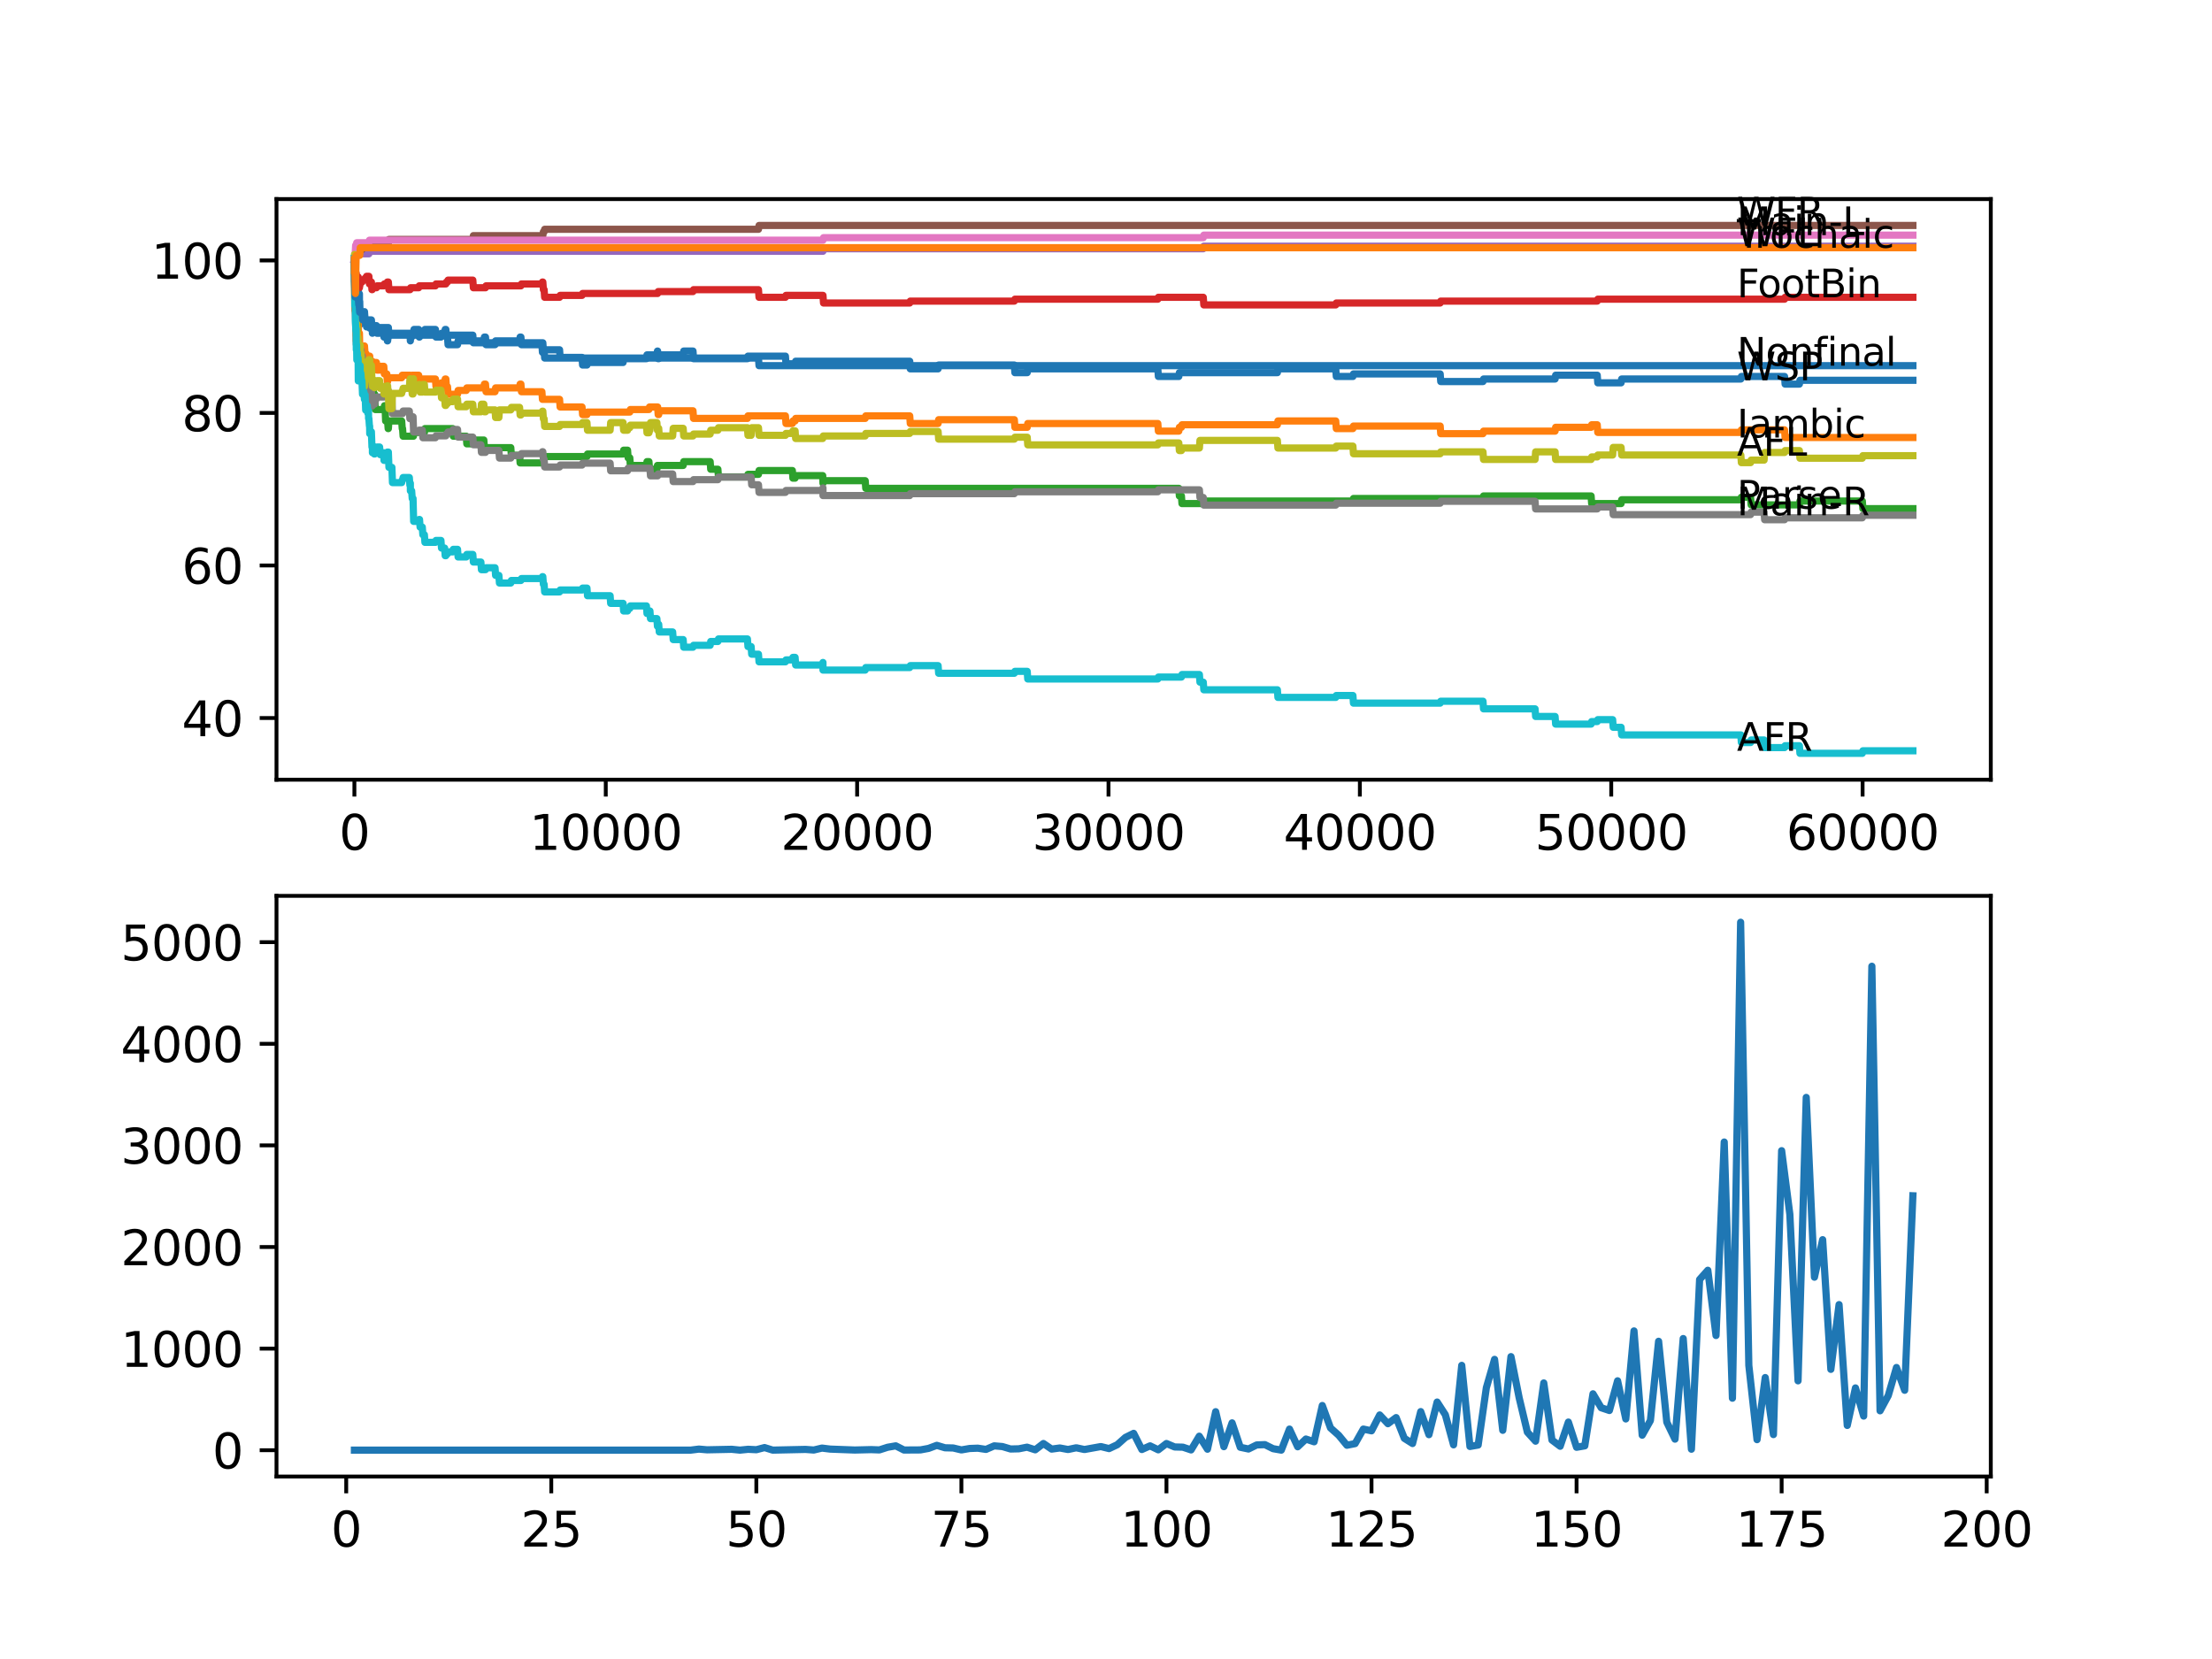<?xml version="1.0" encoding="utf-8" standalone="no"?>
<!DOCTYPE svg PUBLIC "-//W3C//DTD SVG 1.1//EN"
  "http://www.w3.org/Graphics/SVG/1.1/DTD/svg11.dtd">
<svg xmlns:xlink="http://www.w3.org/1999/xlink" width="460.8pt" height="345.6pt" viewBox="0 0 460.8 345.6" xmlns="http://www.w3.org/2000/svg" version="1.1">
 <defs>
  <style type="text/css">*{stroke-linejoin: round; stroke-linecap: butt}</style>
 </defs>
 <g id="figure_1">
  <g id="patch_1">
   <path d="M 0 345.6 
L 460.8 345.6 
L 460.8 0 
L 0 0 
z
" style="fill: #ffffff"/>
  </g>
  <g id="axes_1">
   <g id="patch_2">
    <path d="M 57.6 162.432 
L 414.72 162.432 
L 414.72 41.472 
L 57.6 41.472 
z
" style="fill: #ffffff"/>
   </g>
   <g id="matplotlib.axis_1">
    <g id="xtick_1">
     <g id="line2d_1">
      <defs>
       <path id="mdf500e9a89" d="M 0 0 
L 0 3.5 
" style="stroke: #000000; stroke-width: 0.8"/>
      </defs>
      <g>
       <use xlink:href="#mdf500e9a89" x="73.827" y="162.432" style="stroke: #000000; stroke-width: 0.8"/>
      </g>
     </g>
     <g id="text_1">
      <!-- 0 -->
      <g transform="translate(70.646 177.03)scale(0.1 -0.1)">
       <defs>
        <path id="DejaVuSans-30" d="M 2034 4250 
Q 1547 4250 1301 3770 
Q 1056 3291 1056 2328 
Q 1056 1369 1301 889 
Q 1547 409 2034 409 
Q 2525 409 2770 889 
Q 3016 1369 3016 2328 
Q 3016 3291 2770 3770 
Q 2525 4250 2034 4250 
z
M 2034 4750 
Q 2819 4750 3233 4129 
Q 3647 3509 3647 2328 
Q 3647 1150 3233 529 
Q 2819 -91 2034 -91 
Q 1250 -91 836 529 
Q 422 1150 422 2328 
Q 422 3509 836 4129 
Q 1250 4750 2034 4750 
z
" transform="scale(0.016)"/>
       </defs>
       <use xlink:href="#DejaVuSans-30"/>
      </g>
     </g>
    </g>
    <g id="xtick_2">
     <g id="line2d_2">
      <g>
       <use xlink:href="#mdf500e9a89" x="126.192" y="162.432" style="stroke: #000000; stroke-width: 0.8"/>
      </g>
     </g>
     <g id="text_2">
      <!-- 10000 -->
      <g transform="translate(110.286 177.03)scale(0.1 -0.1)">
       <defs>
        <path id="DejaVuSans-31" d="M 794 531 
L 1825 531 
L 1825 4091 
L 703 3866 
L 703 4441 
L 1819 4666 
L 2450 4666 
L 2450 531 
L 3481 531 
L 3481 0 
L 794 0 
L 794 531 
z
" transform="scale(0.016)"/>
       </defs>
       <use xlink:href="#DejaVuSans-31"/>
       <use xlink:href="#DejaVuSans-30" x="63.623"/>
       <use xlink:href="#DejaVuSans-30" x="127.246"/>
       <use xlink:href="#DejaVuSans-30" x="190.869"/>
       <use xlink:href="#DejaVuSans-30" x="254.492"/>
      </g>
     </g>
    </g>
    <g id="xtick_3">
     <g id="line2d_3">
      <g>
       <use xlink:href="#mdf500e9a89" x="178.556" y="162.432" style="stroke: #000000; stroke-width: 0.8"/>
      </g>
     </g>
     <g id="text_3">
      <!-- 20000 -->
      <g transform="translate(162.65 177.03)scale(0.1 -0.1)">
       <defs>
        <path id="DejaVuSans-32" d="M 1228 531 
L 3431 531 
L 3431 0 
L 469 0 
L 469 531 
Q 828 903 1448 1529 
Q 2069 2156 2228 2338 
Q 2531 2678 2651 2914 
Q 2772 3150 2772 3378 
Q 2772 3750 2511 3984 
Q 2250 4219 1831 4219 
Q 1534 4219 1204 4116 
Q 875 4013 500 3803 
L 500 4441 
Q 881 4594 1212 4672 
Q 1544 4750 1819 4750 
Q 2544 4750 2975 4387 
Q 3406 4025 3406 3419 
Q 3406 3131 3298 2873 
Q 3191 2616 2906 2266 
Q 2828 2175 2409 1742 
Q 1991 1309 1228 531 
z
" transform="scale(0.016)"/>
       </defs>
       <use xlink:href="#DejaVuSans-32"/>
       <use xlink:href="#DejaVuSans-30" x="63.623"/>
       <use xlink:href="#DejaVuSans-30" x="127.246"/>
       <use xlink:href="#DejaVuSans-30" x="190.869"/>
       <use xlink:href="#DejaVuSans-30" x="254.492"/>
      </g>
     </g>
    </g>
    <g id="xtick_4">
     <g id="line2d_4">
      <g>
       <use xlink:href="#mdf500e9a89" x="230.921" y="162.432" style="stroke: #000000; stroke-width: 0.8"/>
      </g>
     </g>
     <g id="text_4">
      <!-- 30000 -->
      <g transform="translate(215.015 177.03)scale(0.1 -0.1)">
       <defs>
        <path id="DejaVuSans-33" d="M 2597 2516 
Q 3050 2419 3304 2112 
Q 3559 1806 3559 1356 
Q 3559 666 3084 287 
Q 2609 -91 1734 -91 
Q 1441 -91 1130 -33 
Q 819 25 488 141 
L 488 750 
Q 750 597 1062 519 
Q 1375 441 1716 441 
Q 2309 441 2620 675 
Q 2931 909 2931 1356 
Q 2931 1769 2642 2001 
Q 2353 2234 1838 2234 
L 1294 2234 
L 1294 2753 
L 1863 2753 
Q 2328 2753 2575 2939 
Q 2822 3125 2822 3475 
Q 2822 3834 2567 4026 
Q 2313 4219 1838 4219 
Q 1578 4219 1281 4162 
Q 984 4106 628 3988 
L 628 4550 
Q 988 4650 1302 4700 
Q 1616 4750 1894 4750 
Q 2613 4750 3031 4423 
Q 3450 4097 3450 3541 
Q 3450 3153 3228 2886 
Q 3006 2619 2597 2516 
z
" transform="scale(0.016)"/>
       </defs>
       <use xlink:href="#DejaVuSans-33"/>
       <use xlink:href="#DejaVuSans-30" x="63.623"/>
       <use xlink:href="#DejaVuSans-30" x="127.246"/>
       <use xlink:href="#DejaVuSans-30" x="190.869"/>
       <use xlink:href="#DejaVuSans-30" x="254.492"/>
      </g>
     </g>
    </g>
    <g id="xtick_5">
     <g id="line2d_5">
      <g>
       <use xlink:href="#mdf500e9a89" x="283.285" y="162.432" style="stroke: #000000; stroke-width: 0.8"/>
      </g>
     </g>
     <g id="text_5">
      <!-- 40000 -->
      <g transform="translate(267.379 177.03)scale(0.1 -0.1)">
       <defs>
        <path id="DejaVuSans-34" d="M 2419 4116 
L 825 1625 
L 2419 1625 
L 2419 4116 
z
M 2253 4666 
L 3047 4666 
L 3047 1625 
L 3713 1625 
L 3713 1100 
L 3047 1100 
L 3047 0 
L 2419 0 
L 2419 1100 
L 313 1100 
L 313 1709 
L 2253 4666 
z
" transform="scale(0.016)"/>
       </defs>
       <use xlink:href="#DejaVuSans-34"/>
       <use xlink:href="#DejaVuSans-30" x="63.623"/>
       <use xlink:href="#DejaVuSans-30" x="127.246"/>
       <use xlink:href="#DejaVuSans-30" x="190.869"/>
       <use xlink:href="#DejaVuSans-30" x="254.492"/>
      </g>
     </g>
    </g>
    <g id="xtick_6">
     <g id="line2d_6">
      <g>
       <use xlink:href="#mdf500e9a89" x="335.65" y="162.432" style="stroke: #000000; stroke-width: 0.8"/>
      </g>
     </g>
     <g id="text_6">
      <!-- 50000 -->
      <g transform="translate(319.744 177.03)scale(0.1 -0.1)">
       <defs>
        <path id="DejaVuSans-35" d="M 691 4666 
L 3169 4666 
L 3169 4134 
L 1269 4134 
L 1269 2991 
Q 1406 3038 1543 3061 
Q 1681 3084 1819 3084 
Q 2600 3084 3056 2656 
Q 3513 2228 3513 1497 
Q 3513 744 3044 326 
Q 2575 -91 1722 -91 
Q 1428 -91 1123 -41 
Q 819 9 494 109 
L 494 744 
Q 775 591 1075 516 
Q 1375 441 1709 441 
Q 2250 441 2565 725 
Q 2881 1009 2881 1497 
Q 2881 1984 2565 2268 
Q 2250 2553 1709 2553 
Q 1456 2553 1204 2497 
Q 953 2441 691 2322 
L 691 4666 
z
" transform="scale(0.016)"/>
       </defs>
       <use xlink:href="#DejaVuSans-35"/>
       <use xlink:href="#DejaVuSans-30" x="63.623"/>
       <use xlink:href="#DejaVuSans-30" x="127.246"/>
       <use xlink:href="#DejaVuSans-30" x="190.869"/>
       <use xlink:href="#DejaVuSans-30" x="254.492"/>
      </g>
     </g>
    </g>
    <g id="xtick_7">
     <g id="line2d_7">
      <g>
       <use xlink:href="#mdf500e9a89" x="388.014" y="162.432" style="stroke: #000000; stroke-width: 0.8"/>
      </g>
     </g>
     <g id="text_7">
      <!-- 60000 -->
      <g transform="translate(372.108 177.03)scale(0.1 -0.1)">
       <defs>
        <path id="DejaVuSans-36" d="M 2113 2584 
Q 1688 2584 1439 2293 
Q 1191 2003 1191 1497 
Q 1191 994 1439 701 
Q 1688 409 2113 409 
Q 2538 409 2786 701 
Q 3034 994 3034 1497 
Q 3034 2003 2786 2293 
Q 2538 2584 2113 2584 
z
M 3366 4563 
L 3366 3988 
Q 3128 4100 2886 4159 
Q 2644 4219 2406 4219 
Q 1781 4219 1451 3797 
Q 1122 3375 1075 2522 
Q 1259 2794 1537 2939 
Q 1816 3084 2150 3084 
Q 2853 3084 3261 2657 
Q 3669 2231 3669 1497 
Q 3669 778 3244 343 
Q 2819 -91 2113 -91 
Q 1303 -91 875 529 
Q 447 1150 447 2328 
Q 447 3434 972 4092 
Q 1497 4750 2381 4750 
Q 2619 4750 2861 4703 
Q 3103 4656 3366 4563 
z
" transform="scale(0.016)"/>
       </defs>
       <use xlink:href="#DejaVuSans-36"/>
       <use xlink:href="#DejaVuSans-30" x="63.623"/>
       <use xlink:href="#DejaVuSans-30" x="127.246"/>
       <use xlink:href="#DejaVuSans-30" x="190.869"/>
       <use xlink:href="#DejaVuSans-30" x="254.492"/>
      </g>
     </g>
    </g>
   </g>
   <g id="matplotlib.axis_2">
    <g id="ytick_1">
     <g id="line2d_8">
      <defs>
       <path id="m34112a978d" d="M 0 0 
L -3.5 0 
" style="stroke: #000000; stroke-width: 0.8"/>
      </defs>
      <g>
       <use xlink:href="#m34112a978d" x="57.6" y="149.573" style="stroke: #000000; stroke-width: 0.8"/>
      </g>
     </g>
     <g id="text_8">
      <!-- 40 -->
      <g transform="translate(37.875 153.372)scale(0.1 -0.1)">
       <use xlink:href="#DejaVuSans-34"/>
       <use xlink:href="#DejaVuSans-30" x="63.623"/>
      </g>
     </g>
    </g>
    <g id="ytick_2">
     <g id="line2d_9">
      <g>
       <use xlink:href="#m34112a978d" x="57.6" y="117.799" style="stroke: #000000; stroke-width: 0.8"/>
      </g>
     </g>
     <g id="text_9">
      <!-- 60 -->
      <g transform="translate(37.875 121.598)scale(0.1 -0.1)">
       <use xlink:href="#DejaVuSans-36"/>
       <use xlink:href="#DejaVuSans-30" x="63.623"/>
      </g>
     </g>
    </g>
    <g id="ytick_3">
     <g id="line2d_10">
      <g>
       <use xlink:href="#m34112a978d" x="57.6" y="86.025" style="stroke: #000000; stroke-width: 0.8"/>
      </g>
     </g>
     <g id="text_10">
      <!-- 80 -->
      <g transform="translate(37.875 89.825)scale(0.1 -0.1)">
       <defs>
        <path id="DejaVuSans-38" d="M 2034 2216 
Q 1584 2216 1326 1975 
Q 1069 1734 1069 1313 
Q 1069 891 1326 650 
Q 1584 409 2034 409 
Q 2484 409 2743 651 
Q 3003 894 3003 1313 
Q 3003 1734 2745 1975 
Q 2488 2216 2034 2216 
z
M 1403 2484 
Q 997 2584 770 2862 
Q 544 3141 544 3541 
Q 544 4100 942 4425 
Q 1341 4750 2034 4750 
Q 2731 4750 3128 4425 
Q 3525 4100 3525 3541 
Q 3525 3141 3298 2862 
Q 3072 2584 2669 2484 
Q 3125 2378 3379 2068 
Q 3634 1759 3634 1313 
Q 3634 634 3220 271 
Q 2806 -91 2034 -91 
Q 1263 -91 848 271 
Q 434 634 434 1313 
Q 434 1759 690 2068 
Q 947 2378 1403 2484 
z
M 1172 3481 
Q 1172 3119 1398 2916 
Q 1625 2713 2034 2713 
Q 2441 2713 2670 2916 
Q 2900 3119 2900 3481 
Q 2900 3844 2670 4047 
Q 2441 4250 2034 4250 
Q 1625 4250 1398 4047 
Q 1172 3844 1172 3481 
z
" transform="scale(0.016)"/>
       </defs>
       <use xlink:href="#DejaVuSans-38"/>
       <use xlink:href="#DejaVuSans-30" x="63.623"/>
      </g>
     </g>
    </g>
    <g id="ytick_4">
     <g id="line2d_11">
      <g>
       <use xlink:href="#m34112a978d" x="57.6" y="54.252" style="stroke: #000000; stroke-width: 0.8"/>
      </g>
     </g>
     <g id="text_11">
      <!-- 100 -->
      <g transform="translate(31.512 58.051)scale(0.1 -0.1)">
       <use xlink:href="#DejaVuSans-31"/>
       <use xlink:href="#DejaVuSans-30" x="63.623"/>
       <use xlink:href="#DejaVuSans-30" x="127.246"/>
      </g>
     </g>
    </g>
   </g>
   <g id="line2d_12">
    <path d="M 73.833 54.252 
L 73.838 54.252 
L 73.843 55.84 
L 73.864 53.59 
L 73.948 54.861 
L 73.969 54.861 
L 73.99 54.066 
L 74.006 58.832 
L 74.053 58.303 
L 74.063 58.303 
L 74.189 63.598 
L 74.199 63.598 
L 74.215 65.187 
L 74.294 62.804 
L 74.304 62.804 
L 74.309 62.804 
L 74.335 62.01 
L 74.341 63.598 
L 74.419 62.804 
L 74.44 62.804 
L 74.555 62.01 
L 74.602 62.01 
L 74.639 60.156 
L 74.712 61.745 
L 74.817 61.745 
L 74.875 61.215 
L 74.88 62.804 
L 74.917 62.804 
L 74.938 62.804 
L 75.027 67.57 
L 75.058 66.776 
L 75.178 66.776 
L 75.294 65.981 
L 75.404 65.981 
L 75.414 65.452 
L 75.419 67.041 
L 75.514 65.717 
L 75.802 65.717 
L 75.917 64.922 
L 75.927 64.922 
L 76.043 66.511 
L 76.252 66.511 
L 76.367 68.1 
L 76.519 68.1 
L 76.634 67.305 
L 77.001 67.305 
L 77.022 66.776 
L 77.027 68.365 
L 77.1 68.365 
L 77.425 68.365 
L 77.54 67.835 
L 77.577 69.424 
L 77.65 68.629 
L 77.865 68.629 
L 77.98 67.835 
L 78.42 67.835 
L 78.535 69.424 
L 79.08 69.424 
L 79.195 68.629 
L 79.949 68.629 
L 79.986 70.218 
L 80.059 69.424 
L 80.577 69.424 
L 80.692 71.012 
L 80.745 71.012 
L 80.86 70.218 
L 80.918 70.218 
L 81.033 69.424 
L 85.421 69.424 
L 85.484 71.012 
L 85.531 70.218 
L 85.756 70.218 
L 85.871 69.424 
L 86.128 69.424 
L 86.243 68.629 
L 87.217 68.629 
L 87.332 70.218 
L 87.395 70.218 
L 87.51 69.424 
L 88.406 69.424 
L 88.521 68.629 
L 90.71 68.629 
L 90.825 70.218 
L 91.857 70.218 
L 91.972 69.424 
L 92.626 69.424 
L 92.742 68.629 
L 92.883 68.629 
L 92.998 70.218 
L 93.223 70.218 
L 93.338 71.807 
L 95.313 71.807 
L 95.428 71.012 
L 100.79 71.012 
L 100.905 70.218 
L 101.136 70.218 
L 101.251 71.807 
L 103.125 71.807 
L 103.241 71.012 
L 108.236 71.012 
L 108.351 70.218 
L 108.514 70.218 
L 108.629 71.807 
L 112.886 71.807 
L 113.001 73.395 
L 113.347 73.395 
L 113.462 72.866 
L 116.567 72.866 
L 116.683 74.454 
L 121.249 74.454 
L 121.364 76.043 
L 122.275 76.043 
L 122.39 75.514 
L 129.8 75.514 
L 129.915 74.719 
L 134.665 74.719 
L 134.78 73.925 
L 136.843 73.925 
L 136.958 73.131 
L 136.995 73.131 
L 137.11 74.719 
L 137.22 74.719 
L 137.335 73.925 
L 142.315 73.925 
L 142.43 73.131 
L 144.362 73.131 
L 144.478 74.719 
L 155.699 74.719 
L 155.815 74.19 
L 163.617 74.19 
L 163.732 75.778 
L 165.633 75.778 
L 165.748 75.249 
L 189.511 75.249 
L 189.626 76.838 
L 195.423 76.838 
L 195.538 76.043 
L 211.305 76.043 
L 211.42 77.632 
L 213.986 77.632 
L 214.101 76.838 
L 241.195 76.838 
L 241.31 78.426 
L 245.567 78.426 
L 245.682 77.632 
L 266.099 77.632 
L 266.215 76.838 
L 278.258 76.838 
L 278.374 78.426 
L 281.835 78.426 
L 281.95 77.897 
L 300.016 77.897 
L 300.131 79.485 
L 308.934 79.485 
L 309.049 78.956 
L 323.952 78.956 
L 324.067 78.161 
L 332.733 78.161 
L 332.848 79.75 
L 337.703 79.75 
L 337.818 78.956 
L 362.644 78.956 
L 362.759 78.426 
L 371.755 78.426 
L 371.87 80.015 
L 374.845 80.015 
L 374.96 79.221 
L 398.487 79.221 
L 398.487 79.221 
" clip-path="url(#p2ff2749f28)" style="fill: none; stroke: #1f77b4; stroke-width: 1.5; stroke-linecap: square"/>
   </g>
   <g id="line2d_13">
    <path d="M 73.833 54.252 
L 73.917 64.658 
L 73.969 64.128 
L 73.99 63.334 
L 74.047 65.187 
L 74.063 64.658 
L 74.173 69.953 
L 74.189 69.424 
L 74.199 69.424 
L 74.22 71.012 
L 74.309 69.424 
L 74.388 69.424 
L 74.513 66.776 
L 74.602 66.776 
L 74.639 66.246 
L 74.66 69.424 
L 74.686 69.424 
L 74.875 69.424 
L 75 75.249 
L 75.011 75.249 
L 75.131 73.925 
L 75.178 73.925 
L 75.294 73.131 
L 75.404 73.131 
L 75.414 72.601 
L 75.419 74.19 
L 75.508 73.395 
L 75.55 73.395 
L 75.665 72.866 
L 75.802 72.866 
L 75.917 72.071 
L 75.927 72.071 
L 76.043 73.66 
L 76.252 73.66 
L 76.367 75.249 
L 76.708 75.249 
L 76.823 74.719 
L 77.001 74.719 
L 77.022 74.19 
L 77.027 75.778 
L 77.1 75.778 
L 77.425 75.778 
L 77.54 75.249 
L 77.577 76.838 
L 77.65 76.043 
L 77.739 76.043 
L 77.854 75.514 
L 78.42 75.514 
L 78.535 77.102 
L 79.08 77.102 
L 79.195 76.308 
L 79.949 76.308 
L 80.064 77.897 
L 80.577 77.897 
L 80.692 79.485 
L 80.745 79.485 
L 80.86 78.691 
L 83.677 78.691 
L 83.792 78.161 
L 85.421 78.161 
L 85.484 79.75 
L 85.531 78.956 
L 85.756 78.956 
L 85.871 78.161 
L 87.217 78.161 
L 87.332 79.75 
L 87.395 79.75 
L 87.51 78.956 
L 90.71 78.956 
L 90.825 80.544 
L 91.857 80.544 
L 91.972 79.75 
L 92.626 79.75 
L 92.742 78.956 
L 92.883 78.956 
L 92.998 80.544 
L 93.223 80.544 
L 93.338 82.133 
L 95.313 82.133 
L 95.428 81.339 
L 97.13 81.339 
L 97.245 80.809 
L 100.79 80.809 
L 100.905 80.015 
L 101.136 80.015 
L 101.251 81.604 
L 103.125 81.604 
L 103.241 80.809 
L 108.236 80.809 
L 108.351 80.015 
L 108.514 80.015 
L 108.629 81.604 
L 112.886 81.604 
L 113.001 83.192 
L 116.567 83.192 
L 116.683 84.781 
L 121.249 84.781 
L 121.364 86.37 
L 122.275 86.37 
L 122.39 85.84 
L 131.198 85.84 
L 131.313 85.311 
L 135.188 85.311 
L 135.303 84.781 
L 136.995 84.781 
L 137.11 86.37 
L 137.22 86.37 
L 137.335 85.575 
L 144.362 85.575 
L 144.478 87.164 
L 155.699 87.164 
L 155.815 86.634 
L 163.617 86.634 
L 163.732 88.223 
L 165.062 88.223 
L 165.177 87.694 
L 165.633 87.694 
L 165.748 87.164 
L 180.237 87.164 
L 180.353 86.634 
L 189.511 86.634 
L 189.626 88.223 
L 195.423 88.223 
L 195.538 87.429 
L 211.305 87.429 
L 211.42 89.017 
L 213.986 89.017 
L 214.101 88.223 
L 241.195 88.223 
L 241.31 89.812 
L 245.567 89.812 
L 245.682 89.017 
L 246.112 89.017 
L 246.227 88.488 
L 266.099 88.488 
L 266.215 87.694 
L 278.258 87.694 
L 278.374 89.282 
L 281.835 89.282 
L 281.95 88.753 
L 300.016 88.753 
L 300.131 90.341 
L 308.934 90.341 
L 309.049 89.812 
L 323.952 89.812 
L 324.067 89.017 
L 331.456 89.017 
L 331.571 88.488 
L 332.733 88.488 
L 332.848 90.077 
L 362.644 90.077 
L 362.759 89.547 
L 371.755 89.547 
L 371.87 91.136 
L 398.487 91.136 
L 398.487 91.136 
" clip-path="url(#p2ff2749f28)" style="fill: none; stroke: #ff7f0e; stroke-width: 1.5; stroke-linecap: square"/>
   </g>
   <g id="line2d_14">
    <path d="M 73.833 55.84 
L 73.901 53.272 
L 73.843 57.111 
L 73.937 55.92 
L 73.985 55.92 
L 74.016 60.686 
L 74.11 60.421 
L 74.115 60.421 
L 74.246 66.511 
L 74.309 66.511 
L 74.335 65.717 
L 74.393 70.483 
L 74.513 73.66 
L 74.602 73.66 
L 74.697 71.807 
L 74.707 73.395 
L 74.817 74.984 
L 74.911 74.454 
L 74.917 76.043 
L 75.011 76.043 
L 75.126 77.632 
L 75.404 77.632 
L 75.524 76.573 
L 75.55 76.573 
L 75.665 78.161 
L 76.043 78.161 
L 76.158 79.75 
L 76.294 79.75 
L 76.409 81.339 
L 76.519 81.339 
L 76.634 80.544 
L 76.708 80.544 
L 76.823 82.133 
L 76.844 82.133 
L 76.959 81.604 
L 77.001 81.604 
L 77.116 81.074 
L 77.367 81.074 
L 77.483 79.75 
L 77.702 79.75 
L 77.823 82.927 
L 77.865 82.927 
L 77.98 82.133 
L 78.053 82.133 
L 78.174 85.311 
L 79.986 85.311 
L 80.101 84.516 
L 80.211 84.516 
L 80.331 87.694 
L 80.745 87.694 
L 80.86 89.282 
L 80.902 89.282 
L 81.022 87.694 
L 83.677 87.694 
L 83.792 89.282 
L 83.861 89.282 
L 83.976 90.871 
L 86.128 90.871 
L 86.243 90.077 
L 88.406 90.077 
L 88.521 89.282 
L 94.312 89.282 
L 94.428 90.871 
L 97.13 90.871 
L 97.245 92.46 
L 98.496 92.46 
L 98.612 91.665 
L 100.79 91.665 
L 100.905 93.254 
L 106.409 93.254 
L 106.524 94.843 
L 108.236 94.843 
L 108.351 96.431 
L 113.08 96.431 
L 113.195 95.637 
L 113.347 95.637 
L 113.462 95.107 
L 122.275 95.107 
L 122.39 94.578 
L 129.8 94.578 
L 129.915 93.784 
L 130.732 93.784 
L 130.847 95.372 
L 131.198 95.372 
L 131.313 96.961 
L 134.665 96.961 
L 134.78 96.167 
L 135.188 96.167 
L 135.303 97.755 
L 136.843 97.755 
L 136.958 96.961 
L 142.315 96.961 
L 142.43 96.167 
L 147.939 96.167 
L 148.054 97.755 
L 149.552 97.755 
L 149.667 99.344 
L 155.699 99.344 
L 155.815 98.814 
L 158.003 98.814 
L 158.119 98.02 
L 165.062 98.02 
L 165.177 99.609 
L 165.633 99.609 
L 165.748 99.079 
L 171.388 99.079 
L 171.44 100.668 
L 171.498 100.138 
L 180.237 100.138 
L 180.353 101.727 
L 245.567 101.727 
L 245.682 103.316 
L 246.112 103.316 
L 246.227 104.904 
L 250.662 104.904 
L 250.778 104.375 
L 281.835 104.375 
L 281.95 103.845 
L 308.934 103.845 
L 309.049 103.316 
L 331.456 103.316 
L 331.571 104.904 
L 337.703 104.904 
L 337.818 104.11 
L 362.644 104.11 
L 362.759 103.58 
L 364.676 103.58 
L 364.791 105.169 
L 374.845 105.169 
L 374.96 104.375 
L 387.957 104.375 
L 388.072 105.963 
L 398.487 105.963 
L 398.487 105.963 
" clip-path="url(#p2ff2749f28)" style="fill: none; stroke: #2ca02c; stroke-width: 1.5; stroke-linecap: square"/>
   </g>
   <g id="line2d_15">
    <path d="M 73.833 53.854 
L 73.869 53.854 
L 73.985 56.635 
L 73.995 56.635 
L 74.037 55.84 
L 74.042 57.429 
L 74.095 57.429 
L 74.115 57.429 
L 74.194 56.899 
L 74.199 58.488 
L 74.215 58.091 
L 74.335 58.091 
L 74.451 57.694 
L 74.623 57.694 
L 74.639 59.283 
L 74.733 58.356 
L 74.817 58.356 
L 74.875 59.944 
L 74.927 59.547 
L 74.948 59.547 
L 75.069 58.753 
L 75.414 58.753 
L 75.529 58.356 
L 75.927 58.356 
L 76.043 57.959 
L 76.252 57.959 
L 76.367 57.561 
L 76.844 57.561 
L 76.959 59.15 
L 77.022 59.15 
L 77.137 58.753 
L 77.367 58.753 
L 77.483 60.342 
L 77.54 60.342 
L 77.655 59.944 
L 78.42 59.944 
L 78.535 59.547 
L 79.949 59.547 
L 80.064 59.15 
L 80.577 59.15 
L 80.692 58.753 
L 80.902 58.753 
L 81.017 60.342 
L 85.421 60.342 
L 85.536 59.944 
L 87.217 59.944 
L 87.332 59.547 
L 90.71 59.547 
L 90.825 59.15 
L 92.883 59.15 
L 92.998 58.753 
L 93.223 58.753 
L 93.338 58.356 
L 98.496 58.356 
L 98.612 59.944 
L 101.136 59.944 
L 101.251 59.547 
L 108.514 59.547 
L 108.629 59.15 
L 112.886 59.15 
L 113.001 58.753 
L 113.08 58.753 
L 113.195 60.342 
L 113.347 60.342 
L 113.462 61.93 
L 116.567 61.93 
L 116.683 61.533 
L 121.249 61.533 
L 121.364 61.136 
L 136.995 61.136 
L 137.11 60.739 
L 144.362 60.739 
L 144.478 60.342 
L 158.003 60.342 
L 158.119 61.93 
L 163.617 61.93 
L 163.732 61.533 
L 171.44 61.533 
L 171.555 63.122 
L 189.511 63.122 
L 189.626 62.725 
L 211.305 62.725 
L 211.42 62.327 
L 241.195 62.327 
L 241.31 61.93 
L 250.662 61.93 
L 250.778 63.519 
L 278.258 63.519 
L 278.374 63.122 
L 300.016 63.122 
L 300.131 62.725 
L 332.733 62.725 
L 332.848 62.327 
L 371.755 62.327 
L 371.87 61.93 
L 398.487 61.93 
L 398.487 61.93 
" clip-path="url(#p2ff2749f28)" style="fill: none; stroke: #d62728; stroke-width: 1.5; stroke-linecap: square"/>
   </g>
   <g id="line2d_16">
    <path d="M 73.833 54.252 
L 73.948 53.934 
L 74.037 53.934 
L 74.152 53.404 
L 74.194 53.404 
L 74.309 52.875 
L 76.844 52.875 
L 76.959 52.345 
L 171.44 52.345 
L 171.555 51.816 
L 250.662 51.816 
L 250.778 51.286 
L 398.487 51.286 
L 398.487 51.286 
" clip-path="url(#p2ff2749f28)" style="fill: none; stroke: #9467bd; stroke-width: 1.5; stroke-linecap: square"/>
   </g>
   <g id="line2d_17">
    <path d="M 73.833 54.252 
L 73.843 55.84 
L 73.917 53.06 
L 73.937 53.06 
L 74.623 53.06 
L 74.739 52.531 
L 74.817 52.531 
L 74.932 52.001 
L 75.44 52.001 
L 75.556 51.471 
L 77.367 51.471 
L 77.483 50.677 
L 80.902 50.677 
L 81.017 49.883 
L 98.496 49.883 
L 98.612 49.088 
L 113.08 49.088 
L 113.195 48.294 
L 113.347 48.294 
L 113.462 47.765 
L 158.003 47.765 
L 158.119 46.97 
L 398.487 46.97 
L 398.487 46.97 
" clip-path="url(#p2ff2749f28)" style="fill: none; stroke: #8c564b; stroke-width: 1.5; stroke-linecap: square"/>
   </g>
   <g id="line2d_18">
    <path d="M 73.833 53.854 
L 73.953 53.219 
L 73.974 53.219 
L 74.089 51.101 
L 74.194 51.101 
L 74.309 50.571 
L 76.844 50.571 
L 76.959 50.042 
L 171.44 50.042 
L 171.555 49.512 
L 250.662 49.512 
L 250.778 48.983 
L 398.487 48.983 
L 398.487 48.983 
" clip-path="url(#p2ff2749f28)" style="fill: none; stroke: #e377c2; stroke-width: 1.5; stroke-linecap: square"/>
   </g>
   <g id="line2d_19">
    <path d="M 73.833 55.84 
L 73.964 63.387 
L 73.974 63.387 
L 74.011 63.122 
L 74.1 67.888 
L 74.105 67.888 
L 74.194 67.358 
L 74.199 68.947 
L 74.205 68.55 
L 74.215 68.55 
L 74.225 71.727 
L 74.33 70.668 
L 74.335 70.668 
L 74.44 69.741 
L 74.555 71.33 
L 74.623 71.33 
L 74.639 72.919 
L 74.733 72.522 
L 74.817 72.522 
L 74.875 74.11 
L 74.927 73.713 
L 74.948 73.713 
L 75.069 72.919 
L 75.178 72.919 
L 75.294 74.507 
L 75.414 74.507 
L 75.456 74.11 
L 75.461 75.699 
L 75.508 75.699 
L 75.802 75.699 
L 75.917 77.288 
L 75.927 77.288 
L 76.048 76.361 
L 76.058 76.361 
L 76.179 79.538 
L 76.252 79.538 
L 76.372 78.612 
L 76.77 78.612 
L 76.891 81.789 
L 77.022 81.789 
L 77.137 81.392 
L 77.367 81.392 
L 77.488 84.569 
L 77.54 84.569 
L 77.655 84.172 
L 78.053 84.172 
L 78.174 83.113 
L 78.42 83.113 
L 78.535 82.716 
L 79.949 82.716 
L 80.064 82.318 
L 80.232 82.318 
L 80.347 81.789 
L 80.577 81.789 
L 80.692 81.392 
L 80.902 81.392 
L 81.017 82.98 
L 81.64 82.98 
L 81.761 86.158 
L 83.861 86.158 
L 83.976 85.628 
L 85.269 85.628 
L 85.384 87.217 
L 85.421 87.217 
L 85.536 86.82 
L 86.044 86.82 
L 86.165 89.997 
L 87.217 89.997 
L 87.332 89.6 
L 87.971 89.6 
L 88.086 91.189 
L 90.71 91.189 
L 90.825 90.791 
L 92.883 90.791 
L 92.998 90.394 
L 93.223 90.394 
L 93.338 89.997 
L 94.312 89.997 
L 94.428 89.468 
L 95.313 89.468 
L 95.428 91.056 
L 98.496 91.056 
L 98.612 92.645 
L 100.177 92.645 
L 100.292 94.234 
L 101.136 94.234 
L 101.251 93.836 
L 103.927 93.836 
L 104.042 95.425 
L 106.409 95.425 
L 106.524 94.896 
L 108.514 94.896 
L 108.629 94.498 
L 112.886 94.498 
L 113.001 94.101 
L 113.08 94.101 
L 113.195 95.69 
L 113.347 95.69 
L 113.462 97.279 
L 116.567 97.279 
L 116.683 96.881 
L 121.249 96.881 
L 121.364 96.484 
L 127.098 96.484 
L 127.213 98.073 
L 130.732 98.073 
L 130.847 97.543 
L 135.392 97.543 
L 135.508 99.132 
L 136.995 99.132 
L 137.11 98.735 
L 140.126 98.735 
L 140.241 100.324 
L 144.362 100.324 
L 144.478 99.926 
L 149.552 99.926 
L 149.667 99.397 
L 156.474 99.397 
L 156.59 100.986 
L 158.003 100.986 
L 158.119 102.574 
L 163.617 102.574 
L 163.732 102.177 
L 171.388 102.177 
L 171.44 101.648 
L 171.445 103.236 
L 171.487 103.236 
L 189.511 103.236 
L 189.626 102.839 
L 211.305 102.839 
L 211.42 102.442 
L 241.195 102.442 
L 241.31 102.045 
L 249.856 102.045 
L 249.971 103.633 
L 250.662 103.633 
L 250.778 105.222 
L 278.258 105.222 
L 278.374 104.825 
L 300.016 104.825 
L 300.131 104.428 
L 319.783 104.428 
L 319.899 106.016 
L 332.733 106.016 
L 332.848 105.619 
L 335.943 105.619 
L 336.058 107.208 
L 364.676 107.208 
L 364.791 106.678 
L 367.493 106.678 
L 367.608 108.267 
L 371.755 108.267 
L 371.87 107.87 
L 387.957 107.87 
L 388.072 107.34 
L 398.487 107.34 
L 398.487 107.34 
" clip-path="url(#p2ff2749f28)" style="fill: none; stroke: #7f7f7f; stroke-width: 1.5; stroke-linecap: square"/>
   </g>
   <g id="line2d_20">
    <path d="M 73.833 53.854 
L 73.843 53.007 
L 73.859 57.773 
L 73.917 62.619 
L 73.979 61.295 
L 73.985 61.295 
L 74.016 57.853 
L 74.037 62.619 
L 74.084 62.089 
L 74.105 62.089 
L 74.225 66.988 
L 74.288 65.929 
L 74.314 69.106 
L 74.335 69.106 
L 74.388 68.179 
L 74.393 69.768 
L 74.44 69.238 
L 74.466 70.827 
L 74.55 70.297 
L 74.602 70.297 
L 74.639 75.063 
L 74.718 72.548 
L 74.817 72.548 
L 74.875 74.137 
L 74.927 73.21 
L 74.948 73.21 
L 75.027 71.886 
L 75.032 73.475 
L 75.053 73.475 
L 75.178 73.475 
L 75.294 75.063 
L 75.404 75.063 
L 75.524 79.432 
L 75.55 79.432 
L 75.665 78.903 
L 75.802 78.903 
L 75.917 80.491 
L 75.927 80.491 
L 76.048 79.565 
L 76.058 79.565 
L 76.179 76.387 
L 76.252 76.387 
L 76.372 75.461 
L 76.519 75.461 
L 76.634 77.049 
L 76.708 77.049 
L 76.838 74.931 
L 77.001 74.931 
L 77.022 76.52 
L 77.111 76.123 
L 77.367 76.123 
L 77.488 79.3 
L 77.54 79.3 
L 77.577 78.903 
L 77.582 80.491 
L 77.634 80.491 
L 77.702 80.491 
L 77.818 79.168 
L 77.865 79.168 
L 77.98 80.756 
L 78.053 80.756 
L 78.174 79.697 
L 78.42 79.697 
L 78.535 79.3 
L 79.08 79.3 
L 79.195 80.889 
L 79.949 80.889 
L 79.986 80.491 
L 79.991 82.08 
L 80.043 82.08 
L 80.211 82.08 
L 80.326 80.756 
L 80.577 80.756 
L 80.692 80.359 
L 80.745 80.359 
L 80.86 81.948 
L 80.902 81.948 
L 81.022 85.125 
L 81.64 85.125 
L 81.761 81.948 
L 83.677 81.948 
L 83.792 81.418 
L 83.861 81.418 
L 83.976 80.889 
L 85.269 80.889 
L 85.384 79.3 
L 85.421 79.3 
L 85.484 78.903 
L 85.489 80.491 
L 85.515 80.491 
L 85.756 80.491 
L 85.871 82.08 
L 86.044 82.08 
L 86.128 78.903 
L 86.159 80.491 
L 87.217 80.491 
L 87.332 80.094 
L 87.395 80.094 
L 87.51 81.683 
L 87.971 81.683 
L 88.086 80.094 
L 88.406 80.094 
L 88.521 81.683 
L 90.71 81.683 
L 90.825 81.286 
L 91.857 81.286 
L 91.972 82.875 
L 92.626 82.875 
L 92.742 84.463 
L 92.883 84.463 
L 92.998 84.066 
L 93.223 84.066 
L 93.338 83.669 
L 94.312 83.669 
L 94.428 83.139 
L 95.313 83.139 
L 95.428 84.728 
L 97.13 84.728 
L 97.245 84.198 
L 98.496 84.198 
L 98.612 85.787 
L 100.177 85.787 
L 100.292 84.198 
L 100.79 84.198 
L 100.905 85.787 
L 101.136 85.787 
L 101.251 85.39 
L 103.125 85.39 
L 103.241 86.979 
L 103.927 86.979 
L 104.042 85.39 
L 106.409 85.39 
L 106.524 84.86 
L 108.236 84.86 
L 108.351 86.449 
L 108.514 86.449 
L 108.629 86.052 
L 112.886 86.052 
L 113.001 85.655 
L 113.08 85.655 
L 113.195 87.243 
L 113.347 87.243 
L 113.462 88.832 
L 116.567 88.832 
L 116.683 88.435 
L 121.249 88.435 
L 121.364 88.038 
L 122.275 88.038 
L 122.39 89.626 
L 127.098 89.626 
L 127.213 88.038 
L 129.8 88.038 
L 129.915 89.626 
L 130.732 89.626 
L 130.847 89.097 
L 131.198 89.097 
L 131.313 88.567 
L 134.665 88.567 
L 134.78 90.156 
L 135.188 90.156 
L 135.303 89.626 
L 135.392 89.626 
L 135.508 88.038 
L 136.843 88.038 
L 136.958 89.626 
L 136.995 89.626 
L 137.11 89.229 
L 137.22 89.229 
L 137.335 90.818 
L 140.126 90.818 
L 140.241 89.229 
L 142.315 89.229 
L 142.43 90.818 
L 144.362 90.818 
L 144.478 90.421 
L 147.939 90.421 
L 148.054 89.626 
L 149.552 89.626 
L 149.667 89.097 
L 155.699 89.097 
L 155.815 90.686 
L 156.474 90.686 
L 156.59 89.097 
L 158.003 89.097 
L 158.119 90.686 
L 163.617 90.686 
L 163.732 90.288 
L 165.062 90.288 
L 165.177 89.759 
L 165.633 89.759 
L 165.748 91.348 
L 171.388 91.348 
L 171.503 90.818 
L 180.237 90.818 
L 180.353 90.288 
L 189.511 90.288 
L 189.626 89.891 
L 195.423 89.891 
L 195.538 91.48 
L 211.305 91.48 
L 211.42 91.083 
L 213.986 91.083 
L 214.101 92.671 
L 241.195 92.671 
L 241.31 92.274 
L 245.567 92.274 
L 245.682 93.863 
L 246.112 93.863 
L 246.227 93.333 
L 249.856 93.333 
L 249.971 91.745 
L 266.099 91.745 
L 266.215 93.333 
L 278.258 93.333 
L 278.374 92.936 
L 281.835 92.936 
L 281.95 94.525 
L 300.016 94.525 
L 300.131 94.128 
L 308.934 94.128 
L 309.049 95.716 
L 319.783 95.716 
L 319.899 94.128 
L 323.952 94.128 
L 324.067 95.716 
L 331.456 95.716 
L 331.571 95.187 
L 332.733 95.187 
L 332.848 94.79 
L 335.943 94.79 
L 336.058 93.201 
L 337.703 93.201 
L 337.818 94.79 
L 362.644 94.79 
L 362.759 96.378 
L 364.676 96.378 
L 364.791 95.849 
L 367.493 95.849 
L 367.608 94.26 
L 371.755 94.26 
L 371.87 93.863 
L 374.845 93.863 
L 374.96 95.452 
L 387.957 95.452 
L 388.072 94.922 
L 398.487 94.922 
L 398.487 94.922 
" clip-path="url(#p2ff2749f28)" style="fill: none; stroke: #bcbd22; stroke-width: 1.5; stroke-linecap: square"/>
   </g>
   <g id="line2d_21">
    <path d="M 73.833 53.854 
L 73.917 63.731 
L 73.969 62.407 
L 73.985 62.407 
L 74.011 60.553 
L 74.037 66.908 
L 74.152 69.026 
L 74.173 69.026 
L 74.194 68.497 
L 74.225 72.866 
L 74.252 71.807 
L 74.288 71.807 
L 74.335 74.984 
L 74.403 73.528 
L 74.44 73.528 
L 74.466 75.116 
L 74.55 74.587 
L 74.602 74.587 
L 74.639 79.353 
L 74.718 76.838 
L 74.817 76.838 
L 74.875 78.426 
L 74.927 77.499 
L 74.948 77.499 
L 75.027 76.176 
L 75.032 77.764 
L 75.053 77.764 
L 75.178 77.764 
L 75.294 79.353 
L 75.404 79.353 
L 75.519 82.133 
L 75.55 82.133 
L 75.665 81.604 
L 75.802 81.604 
L 75.917 83.192 
L 75.927 83.192 
L 76.048 82.266 
L 76.058 82.266 
L 76.179 85.443 
L 76.252 85.443 
L 76.372 84.516 
L 76.519 84.516 
L 76.634 86.105 
L 76.708 86.105 
L 76.77 85.575 
L 76.776 87.164 
L 76.807 87.164 
L 76.844 87.164 
L 76.959 88.753 
L 77.001 88.753 
L 77.022 90.341 
L 77.111 89.944 
L 77.367 89.944 
L 77.488 93.122 
L 77.54 93.122 
L 77.577 92.724 
L 77.582 94.313 
L 77.634 94.313 
L 77.702 94.313 
L 77.818 92.989 
L 77.865 92.989 
L 77.98 94.578 
L 78.053 94.578 
L 78.174 93.519 
L 78.42 93.519 
L 78.535 93.122 
L 79.08 93.122 
L 79.195 94.71 
L 79.949 94.71 
L 79.986 94.313 
L 79.991 95.902 
L 80.043 95.902 
L 80.211 95.902 
L 80.326 94.578 
L 80.577 94.578 
L 80.692 94.181 
L 80.902 94.181 
L 81.022 97.358 
L 81.64 97.358 
L 81.761 100.535 
L 83.677 100.535 
L 83.792 100.006 
L 83.861 100.006 
L 83.976 99.476 
L 85.269 99.476 
L 85.384 101.065 
L 85.421 101.065 
L 85.484 100.668 
L 85.489 102.256 
L 85.515 102.256 
L 85.756 102.256 
L 85.871 103.845 
L 86.044 103.845 
L 86.17 108.611 
L 87.217 108.611 
L 87.332 108.214 
L 87.395 108.214 
L 87.51 109.803 
L 87.971 109.803 
L 88.086 111.391 
L 88.406 111.391 
L 88.521 112.98 
L 90.71 112.98 
L 90.825 112.583 
L 91.857 112.583 
L 91.972 114.172 
L 92.626 114.172 
L 92.742 115.76 
L 92.883 115.76 
L 92.998 115.363 
L 93.223 115.363 
L 93.338 114.966 
L 94.312 114.966 
L 94.428 114.436 
L 95.313 114.436 
L 95.428 116.025 
L 97.13 116.025 
L 97.245 115.496 
L 98.496 115.496 
L 98.612 117.084 
L 100.177 117.084 
L 100.292 118.673 
L 101.136 118.673 
L 101.251 118.276 
L 103.125 118.276 
L 103.241 119.864 
L 103.927 119.864 
L 104.042 121.453 
L 106.409 121.453 
L 106.524 120.924 
L 108.514 120.924 
L 108.629 120.526 
L 112.886 120.526 
L 113.001 120.129 
L 113.08 120.129 
L 113.195 121.718 
L 113.347 121.718 
L 113.462 123.307 
L 116.567 123.307 
L 116.683 122.909 
L 121.249 122.909 
L 121.364 122.512 
L 122.275 122.512 
L 122.39 124.101 
L 127.098 124.101 
L 127.213 125.69 
L 129.8 125.69 
L 129.915 127.278 
L 130.732 127.278 
L 130.847 126.749 
L 131.198 126.749 
L 131.313 126.219 
L 134.665 126.219 
L 134.78 127.808 
L 135.188 127.808 
L 135.303 127.278 
L 135.392 127.278 
L 135.508 128.867 
L 136.843 128.867 
L 136.958 130.456 
L 136.995 130.456 
L 137.11 130.059 
L 137.22 130.059 
L 137.335 131.647 
L 140.126 131.647 
L 140.241 133.236 
L 142.315 133.236 
L 142.43 134.825 
L 144.362 134.825 
L 144.478 134.427 
L 147.939 134.427 
L 148.054 133.633 
L 149.552 133.633 
L 149.667 133.104 
L 155.699 133.104 
L 155.815 134.692 
L 156.474 134.692 
L 156.59 136.281 
L 158.003 136.281 
L 158.119 137.87 
L 163.617 137.87 
L 163.732 137.472 
L 165.062 137.472 
L 165.177 136.943 
L 165.633 136.943 
L 165.748 138.532 
L 171.388 138.532 
L 171.44 138.002 
L 171.445 139.591 
L 171.487 139.591 
L 180.237 139.591 
L 180.353 139.061 
L 189.511 139.061 
L 189.626 138.664 
L 195.423 138.664 
L 195.538 140.253 
L 211.305 140.253 
L 211.42 139.855 
L 213.986 139.855 
L 214.101 141.444 
L 241.195 141.444 
L 241.31 141.047 
L 246.112 141.047 
L 246.227 140.517 
L 249.856 140.517 
L 249.971 142.106 
L 250.662 142.106 
L 250.778 143.695 
L 266.099 143.695 
L 266.215 145.283 
L 278.258 145.283 
L 278.374 144.886 
L 281.835 144.886 
L 281.95 146.475 
L 300.016 146.475 
L 300.131 146.078 
L 308.934 146.078 
L 309.049 147.666 
L 319.783 147.666 
L 319.899 149.255 
L 323.952 149.255 
L 324.067 150.844 
L 331.456 150.844 
L 331.571 150.314 
L 332.733 150.314 
L 332.848 149.917 
L 335.943 149.917 
L 336.058 151.506 
L 337.703 151.506 
L 337.818 153.094 
L 362.644 153.094 
L 362.759 154.683 
L 364.676 154.683 
L 364.791 154.154 
L 367.493 154.154 
L 367.608 155.742 
L 371.755 155.742 
L 371.87 155.345 
L 374.845 155.345 
L 374.96 156.934 
L 387.957 156.934 
L 388.072 156.404 
L 398.487 156.404 
L 398.487 156.404 
" clip-path="url(#p2ff2749f28)" style="fill: none; stroke: #17becf; stroke-width: 1.5; stroke-linecap: square"/>
   </g>
   <g id="line2d_22">
    <path d="M 73.833 54.252 
L 73.843 53.934 
L 73.859 58.7 
L 73.869 58.7 
L 73.875 58.7 
L 73.995 61.877 
L 74.623 61.877 
L 74.739 63.466 
L 74.817 63.466 
L 74.932 65.055 
L 75.44 65.055 
L 75.556 66.643 
L 77.367 66.643 
L 77.483 68.232 
L 80.902 68.232 
L 81.017 69.821 
L 98.496 69.821 
L 98.612 71.409 
L 113.08 71.409 
L 113.195 72.998 
L 113.347 72.998 
L 113.462 74.587 
L 158.003 74.587 
L 158.119 76.176 
L 398.487 76.176 
L 398.487 76.176 
" clip-path="url(#p2ff2749f28)" style="fill: none; stroke: #1f77b4; stroke-width: 1.5; stroke-linecap: square"/>
   </g>
   <g id="line2d_23">
    <path d="M 73.833 54.252 
L 73.838 54.252 
L 73.843 53.722 
L 73.854 56.899 
L 73.927 56.37 
L 73.937 56.37 
L 74.042 61.136 
L 74.058 59.547 
L 74.063 59.547 
L 74.194 53.193 
L 74.938 53.193 
L 75.053 51.604 
L 398.487 51.604 
L 398.487 51.604 
" clip-path="url(#p2ff2749f28)" style="fill: none; stroke: #ff7f0e; stroke-width: 1.5; stroke-linecap: square"/>
   </g>
   <g id="patch_3">
    <path d="M 57.6 162.432 
L 57.6 41.472 
" style="fill: none; stroke: #000000; stroke-width: 0.8; stroke-linejoin: miter; stroke-linecap: square"/>
   </g>
   <g id="patch_4">
    <path d="M 414.72 162.432 
L 414.72 41.472 
" style="fill: none; stroke: #000000; stroke-width: 0.8; stroke-linejoin: miter; stroke-linecap: square"/>
   </g>
   <g id="patch_5">
    <path d="M 57.6 162.432 
L 414.72 162.432 
" style="fill: none; stroke: #000000; stroke-width: 0.8; stroke-linejoin: miter; stroke-linecap: square"/>
   </g>
   <g id="patch_6">
    <path d="M 57.6 41.472 
L 414.72 41.472 
" style="fill: none; stroke: #000000; stroke-width: 0.8; stroke-linejoin: miter; stroke-linecap: square"/>
   </g>
   <g id="text_12">
    <!-- WSP -->
    <g transform="translate(361.832 79.221)scale(0.08 -0.08)">
     <defs>
      <path id="DejaVuSans-57" d="M 213 4666 
L 850 4666 
L 1831 722 
L 2809 4666 
L 3519 4666 
L 4500 722 
L 5478 4666 
L 6119 4666 
L 4947 0 
L 4153 0 
L 3169 4050 
L 2175 0 
L 1381 0 
L 213 4666 
z
" transform="scale(0.016)"/>
      <path id="DejaVuSans-53" d="M 3425 4513 
L 3425 3897 
Q 3066 4069 2747 4153 
Q 2428 4238 2131 4238 
Q 1616 4238 1336 4038 
Q 1056 3838 1056 3469 
Q 1056 3159 1242 3001 
Q 1428 2844 1947 2747 
L 2328 2669 
Q 3034 2534 3370 2195 
Q 3706 1856 3706 1288 
Q 3706 609 3251 259 
Q 2797 -91 1919 -91 
Q 1588 -91 1214 -16 
Q 841 59 441 206 
L 441 856 
Q 825 641 1194 531 
Q 1563 422 1919 422 
Q 2459 422 2753 634 
Q 3047 847 3047 1241 
Q 3047 1584 2836 1778 
Q 2625 1972 2144 2069 
L 1759 2144 
Q 1053 2284 737 2584 
Q 422 2884 422 3419 
Q 422 4038 858 4394 
Q 1294 4750 2059 4750 
Q 2388 4750 2728 4690 
Q 3069 4631 3425 4513 
z
" transform="scale(0.016)"/>
      <path id="DejaVuSans-50" d="M 1259 4147 
L 1259 2394 
L 2053 2394 
Q 2494 2394 2734 2622 
Q 2975 2850 2975 3272 
Q 2975 3691 2734 3919 
Q 2494 4147 2053 4147 
L 1259 4147 
z
M 628 4666 
L 2053 4666 
Q 2838 4666 3239 4311 
Q 3641 3956 3641 3272 
Q 3641 2581 3239 2228 
Q 2838 1875 2053 1875 
L 1259 1875 
L 1259 0 
L 628 0 
L 628 4666 
z
" transform="scale(0.016)"/>
     </defs>
     <use xlink:href="#DejaVuSans-57"/>
     <use xlink:href="#DejaVuSans-53" x="98.877"/>
     <use xlink:href="#DejaVuSans-50" x="162.354"/>
    </g>
   </g>
   <g id="text_13">
    <!-- Iambic -->
    <g transform="translate(361.832 91.136)scale(0.08 -0.08)">
     <defs>
      <path id="DejaVuSans-49" d="M 628 4666 
L 1259 4666 
L 1259 0 
L 628 0 
L 628 4666 
z
" transform="scale(0.016)"/>
      <path id="DejaVuSans-61" d="M 2194 1759 
Q 1497 1759 1228 1600 
Q 959 1441 959 1056 
Q 959 750 1161 570 
Q 1363 391 1709 391 
Q 2188 391 2477 730 
Q 2766 1069 2766 1631 
L 2766 1759 
L 2194 1759 
z
M 3341 1997 
L 3341 0 
L 2766 0 
L 2766 531 
Q 2569 213 2275 61 
Q 1981 -91 1556 -91 
Q 1019 -91 701 211 
Q 384 513 384 1019 
Q 384 1609 779 1909 
Q 1175 2209 1959 2209 
L 2766 2209 
L 2766 2266 
Q 2766 2663 2505 2880 
Q 2244 3097 1772 3097 
Q 1472 3097 1187 3025 
Q 903 2953 641 2809 
L 641 3341 
Q 956 3463 1253 3523 
Q 1550 3584 1831 3584 
Q 2591 3584 2966 3190 
Q 3341 2797 3341 1997 
z
" transform="scale(0.016)"/>
      <path id="DejaVuSans-6d" d="M 3328 2828 
Q 3544 3216 3844 3400 
Q 4144 3584 4550 3584 
Q 5097 3584 5394 3201 
Q 5691 2819 5691 2113 
L 5691 0 
L 5113 0 
L 5113 2094 
Q 5113 2597 4934 2840 
Q 4756 3084 4391 3084 
Q 3944 3084 3684 2787 
Q 3425 2491 3425 1978 
L 3425 0 
L 2847 0 
L 2847 2094 
Q 2847 2600 2669 2842 
Q 2491 3084 2119 3084 
Q 1678 3084 1418 2786 
Q 1159 2488 1159 1978 
L 1159 0 
L 581 0 
L 581 3500 
L 1159 3500 
L 1159 2956 
Q 1356 3278 1631 3431 
Q 1906 3584 2284 3584 
Q 2666 3584 2933 3390 
Q 3200 3197 3328 2828 
z
" transform="scale(0.016)"/>
      <path id="DejaVuSans-62" d="M 3116 1747 
Q 3116 2381 2855 2742 
Q 2594 3103 2138 3103 
Q 1681 3103 1420 2742 
Q 1159 2381 1159 1747 
Q 1159 1113 1420 752 
Q 1681 391 2138 391 
Q 2594 391 2855 752 
Q 3116 1113 3116 1747 
z
M 1159 2969 
Q 1341 3281 1617 3432 
Q 1894 3584 2278 3584 
Q 2916 3584 3314 3078 
Q 3713 2572 3713 1747 
Q 3713 922 3314 415 
Q 2916 -91 2278 -91 
Q 1894 -91 1617 61 
Q 1341 213 1159 525 
L 1159 0 
L 581 0 
L 581 4863 
L 1159 4863 
L 1159 2969 
z
" transform="scale(0.016)"/>
      <path id="DejaVuSans-69" d="M 603 3500 
L 1178 3500 
L 1178 0 
L 603 0 
L 603 3500 
z
M 603 4863 
L 1178 4863 
L 1178 4134 
L 603 4134 
L 603 4863 
z
" transform="scale(0.016)"/>
      <path id="DejaVuSans-63" d="M 3122 3366 
L 3122 2828 
Q 2878 2963 2633 3030 
Q 2388 3097 2138 3097 
Q 1578 3097 1268 2742 
Q 959 2388 959 1747 
Q 959 1106 1268 751 
Q 1578 397 2138 397 
Q 2388 397 2633 464 
Q 2878 531 3122 666 
L 3122 134 
Q 2881 22 2623 -34 
Q 2366 -91 2075 -91 
Q 1284 -91 818 406 
Q 353 903 353 1747 
Q 353 2603 823 3093 
Q 1294 3584 2113 3584 
Q 2378 3584 2631 3529 
Q 2884 3475 3122 3366 
z
" transform="scale(0.016)"/>
     </defs>
     <use xlink:href="#DejaVuSans-49"/>
     <use xlink:href="#DejaVuSans-61" x="29.492"/>
     <use xlink:href="#DejaVuSans-6d" x="90.771"/>
     <use xlink:href="#DejaVuSans-62" x="188.184"/>
     <use xlink:href="#DejaVuSans-69" x="251.66"/>
     <use xlink:href="#DejaVuSans-63" x="279.443"/>
    </g>
   </g>
   <g id="text_14">
    <!-- Parse -->
    <g transform="translate(361.832 105.963)scale(0.08 -0.08)">
     <defs>
      <path id="DejaVuSans-72" d="M 2631 2963 
Q 2534 3019 2420 3045 
Q 2306 3072 2169 3072 
Q 1681 3072 1420 2755 
Q 1159 2438 1159 1844 
L 1159 0 
L 581 0 
L 581 3500 
L 1159 3500 
L 1159 2956 
Q 1341 3275 1631 3429 
Q 1922 3584 2338 3584 
Q 2397 3584 2469 3576 
Q 2541 3569 2628 3553 
L 2631 2963 
z
" transform="scale(0.016)"/>
      <path id="DejaVuSans-73" d="M 2834 3397 
L 2834 2853 
Q 2591 2978 2328 3040 
Q 2066 3103 1784 3103 
Q 1356 3103 1142 2972 
Q 928 2841 928 2578 
Q 928 2378 1081 2264 
Q 1234 2150 1697 2047 
L 1894 2003 
Q 2506 1872 2764 1633 
Q 3022 1394 3022 966 
Q 3022 478 2636 193 
Q 2250 -91 1575 -91 
Q 1294 -91 989 -36 
Q 684 19 347 128 
L 347 722 
Q 666 556 975 473 
Q 1284 391 1588 391 
Q 1994 391 2212 530 
Q 2431 669 2431 922 
Q 2431 1156 2273 1281 
Q 2116 1406 1581 1522 
L 1381 1569 
Q 847 1681 609 1914 
Q 372 2147 372 2553 
Q 372 3047 722 3315 
Q 1072 3584 1716 3584 
Q 2034 3584 2315 3537 
Q 2597 3491 2834 3397 
z
" transform="scale(0.016)"/>
      <path id="DejaVuSans-65" d="M 3597 1894 
L 3597 1613 
L 953 1613 
Q 991 1019 1311 708 
Q 1631 397 2203 397 
Q 2534 397 2845 478 
Q 3156 559 3463 722 
L 3463 178 
Q 3153 47 2828 -22 
Q 2503 -91 2169 -91 
Q 1331 -91 842 396 
Q 353 884 353 1716 
Q 353 2575 817 3079 
Q 1281 3584 2069 3584 
Q 2775 3584 3186 3129 
Q 3597 2675 3597 1894 
z
M 3022 2063 
Q 3016 2534 2758 2815 
Q 2500 3097 2075 3097 
Q 1594 3097 1305 2825 
Q 1016 2553 972 2059 
L 3022 2063 
z
" transform="scale(0.016)"/>
     </defs>
     <use xlink:href="#DejaVuSans-50"/>
     <use xlink:href="#DejaVuSans-61" x="55.803"/>
     <use xlink:href="#DejaVuSans-72" x="117.082"/>
     <use xlink:href="#DejaVuSans-73" x="158.195"/>
     <use xlink:href="#DejaVuSans-65" x="210.295"/>
    </g>
   </g>
   <g id="text_15">
    <!-- FootBin -->
    <g transform="translate(361.832 61.93)scale(0.08 -0.08)">
     <defs>
      <path id="DejaVuSans-46" d="M 628 4666 
L 3309 4666 
L 3309 4134 
L 1259 4134 
L 1259 2759 
L 3109 2759 
L 3109 2228 
L 1259 2228 
L 1259 0 
L 628 0 
L 628 4666 
z
" transform="scale(0.016)"/>
      <path id="DejaVuSans-6f" d="M 1959 3097 
Q 1497 3097 1228 2736 
Q 959 2375 959 1747 
Q 959 1119 1226 758 
Q 1494 397 1959 397 
Q 2419 397 2687 759 
Q 2956 1122 2956 1747 
Q 2956 2369 2687 2733 
Q 2419 3097 1959 3097 
z
M 1959 3584 
Q 2709 3584 3137 3096 
Q 3566 2609 3566 1747 
Q 3566 888 3137 398 
Q 2709 -91 1959 -91 
Q 1206 -91 779 398 
Q 353 888 353 1747 
Q 353 2609 779 3096 
Q 1206 3584 1959 3584 
z
" transform="scale(0.016)"/>
      <path id="DejaVuSans-74" d="M 1172 4494 
L 1172 3500 
L 2356 3500 
L 2356 3053 
L 1172 3053 
L 1172 1153 
Q 1172 725 1289 603 
Q 1406 481 1766 481 
L 2356 481 
L 2356 0 
L 1766 0 
Q 1100 0 847 248 
Q 594 497 594 1153 
L 594 3053 
L 172 3053 
L 172 3500 
L 594 3500 
L 594 4494 
L 1172 4494 
z
" transform="scale(0.016)"/>
      <path id="DejaVuSans-42" d="M 1259 2228 
L 1259 519 
L 2272 519 
Q 2781 519 3026 730 
Q 3272 941 3272 1375 
Q 3272 1813 3026 2020 
Q 2781 2228 2272 2228 
L 1259 2228 
z
M 1259 4147 
L 1259 2741 
L 2194 2741 
Q 2656 2741 2882 2914 
Q 3109 3088 3109 3444 
Q 3109 3797 2882 3972 
Q 2656 4147 2194 4147 
L 1259 4147 
z
M 628 4666 
L 2241 4666 
Q 2963 4666 3353 4366 
Q 3744 4066 3744 3513 
Q 3744 3084 3544 2831 
Q 3344 2578 2956 2516 
Q 3422 2416 3680 2098 
Q 3938 1781 3938 1306 
Q 3938 681 3513 340 
Q 3088 0 2303 0 
L 628 0 
L 628 4666 
z
" transform="scale(0.016)"/>
      <path id="DejaVuSans-6e" d="M 3513 2113 
L 3513 0 
L 2938 0 
L 2938 2094 
Q 2938 2591 2744 2837 
Q 2550 3084 2163 3084 
Q 1697 3084 1428 2787 
Q 1159 2491 1159 1978 
L 1159 0 
L 581 0 
L 581 3500 
L 1159 3500 
L 1159 2956 
Q 1366 3272 1645 3428 
Q 1925 3584 2291 3584 
Q 2894 3584 3203 3211 
Q 3513 2838 3513 2113 
z
" transform="scale(0.016)"/>
     </defs>
     <use xlink:href="#DejaVuSans-46"/>
     <use xlink:href="#DejaVuSans-6f" x="53.895"/>
     <use xlink:href="#DejaVuSans-6f" x="115.076"/>
     <use xlink:href="#DejaVuSans-74" x="176.258"/>
     <use xlink:href="#DejaVuSans-42" x="215.467"/>
     <use xlink:href="#DejaVuSans-69" x="284.07"/>
     <use xlink:href="#DejaVuSans-6e" x="311.854"/>
    </g>
   </g>
   <g id="text_16">
    <!-- WFL -->
    <g transform="translate(361.832 51.286)scale(0.08 -0.08)">
     <defs>
      <path id="DejaVuSans-4c" d="M 628 4666 
L 1259 4666 
L 1259 531 
L 3531 531 
L 3531 0 
L 628 0 
L 628 4666 
z
" transform="scale(0.016)"/>
     </defs>
     <use xlink:href="#DejaVuSans-57"/>
     <use xlink:href="#DejaVuSans-46" x="98.877"/>
     <use xlink:href="#DejaVuSans-4c" x="156.396"/>
    </g>
   </g>
   <g id="text_17">
    <!-- WFR -->
    <g transform="translate(361.832 46.97)scale(0.08 -0.08)">
     <defs>
      <path id="DejaVuSans-52" d="M 2841 2188 
Q 3044 2119 3236 1894 
Q 3428 1669 3622 1275 
L 4263 0 
L 3584 0 
L 2988 1197 
Q 2756 1666 2539 1819 
Q 2322 1972 1947 1972 
L 1259 1972 
L 1259 0 
L 628 0 
L 628 4666 
L 2053 4666 
Q 2853 4666 3247 4331 
Q 3641 3997 3641 3322 
Q 3641 2881 3436 2590 
Q 3231 2300 2841 2188 
z
M 1259 4147 
L 1259 2491 
L 2053 2491 
Q 2509 2491 2742 2702 
Q 2975 2913 2975 3322 
Q 2975 3731 2742 3939 
Q 2509 4147 2053 4147 
L 1259 4147 
z
" transform="scale(0.016)"/>
     </defs>
     <use xlink:href="#DejaVuSans-57"/>
     <use xlink:href="#DejaVuSans-46" x="98.877"/>
     <use xlink:href="#DejaVuSans-52" x="156.396"/>
    </g>
   </g>
   <g id="text_18">
    <!-- Main-L -->
    <g transform="translate(361.832 48.983)scale(0.08 -0.08)">
     <defs>
      <path id="DejaVuSans-4d" d="M 628 4666 
L 1569 4666 
L 2759 1491 
L 3956 4666 
L 4897 4666 
L 4897 0 
L 4281 0 
L 4281 4097 
L 3078 897 
L 2444 897 
L 1241 4097 
L 1241 0 
L 628 0 
L 628 4666 
z
" transform="scale(0.016)"/>
      <path id="DejaVuSans-2d" d="M 313 2009 
L 1997 2009 
L 1997 1497 
L 313 1497 
L 313 2009 
z
" transform="scale(0.016)"/>
     </defs>
     <use xlink:href="#DejaVuSans-4d"/>
     <use xlink:href="#DejaVuSans-61" x="86.279"/>
     <use xlink:href="#DejaVuSans-69" x="147.559"/>
     <use xlink:href="#DejaVuSans-6e" x="175.342"/>
     <use xlink:href="#DejaVuSans-2d" x="238.721"/>
     <use xlink:href="#DejaVuSans-4c" x="274.805"/>
    </g>
   </g>
   <g id="text_19">
    <!-- Main-R -->
    <g transform="translate(361.832 107.34)scale(0.08 -0.08)">
     <use xlink:href="#DejaVuSans-4d"/>
     <use xlink:href="#DejaVuSans-61" x="86.279"/>
     <use xlink:href="#DejaVuSans-69" x="147.559"/>
     <use xlink:href="#DejaVuSans-6e" x="175.342"/>
     <use xlink:href="#DejaVuSans-2d" x="238.721"/>
     <use xlink:href="#DejaVuSans-52" x="274.805"/>
    </g>
   </g>
   <g id="text_20">
    <!-- AFL -->
    <g transform="translate(361.832 94.922)scale(0.08 -0.08)">
     <defs>
      <path id="DejaVuSans-41" d="M 2188 4044 
L 1331 1722 
L 3047 1722 
L 2188 4044 
z
M 1831 4666 
L 2547 4666 
L 4325 0 
L 3669 0 
L 3244 1197 
L 1141 1197 
L 716 0 
L 50 0 
L 1831 4666 
z
" transform="scale(0.016)"/>
     </defs>
     <use xlink:href="#DejaVuSans-41"/>
     <use xlink:href="#DejaVuSans-46" x="68.408"/>
     <use xlink:href="#DejaVuSans-4c" x="125.928"/>
    </g>
   </g>
   <g id="text_21">
    <!-- AFR -->
    <g transform="translate(361.832 156.404)scale(0.08 -0.08)">
     <use xlink:href="#DejaVuSans-41"/>
     <use xlink:href="#DejaVuSans-46" x="68.408"/>
     <use xlink:href="#DejaVuSans-52" x="125.928"/>
    </g>
   </g>
   <g id="text_22">
    <!-- Nonfinal -->
    <g transform="translate(361.832 76.176)scale(0.08 -0.08)">
     <defs>
      <path id="DejaVuSans-4e" d="M 628 4666 
L 1478 4666 
L 3547 763 
L 3547 4666 
L 4159 4666 
L 4159 0 
L 3309 0 
L 1241 3903 
L 1241 0 
L 628 0 
L 628 4666 
z
" transform="scale(0.016)"/>
      <path id="DejaVuSans-66" d="M 2375 4863 
L 2375 4384 
L 1825 4384 
Q 1516 4384 1395 4259 
Q 1275 4134 1275 3809 
L 1275 3500 
L 2222 3500 
L 2222 3053 
L 1275 3053 
L 1275 0 
L 697 0 
L 697 3053 
L 147 3053 
L 147 3500 
L 697 3500 
L 697 3744 
Q 697 4328 969 4595 
Q 1241 4863 1831 4863 
L 2375 4863 
z
" transform="scale(0.016)"/>
      <path id="DejaVuSans-6c" d="M 603 4863 
L 1178 4863 
L 1178 0 
L 603 0 
L 603 4863 
z
" transform="scale(0.016)"/>
     </defs>
     <use xlink:href="#DejaVuSans-4e"/>
     <use xlink:href="#DejaVuSans-6f" x="74.805"/>
     <use xlink:href="#DejaVuSans-6e" x="135.986"/>
     <use xlink:href="#DejaVuSans-66" x="199.365"/>
     <use xlink:href="#DejaVuSans-69" x="234.57"/>
     <use xlink:href="#DejaVuSans-6e" x="262.354"/>
     <use xlink:href="#DejaVuSans-61" x="325.732"/>
     <use xlink:href="#DejaVuSans-6c" x="387.012"/>
    </g>
   </g>
   <g id="text_23">
    <!-- Trochaic -->
    <g transform="translate(361.832 51.604)scale(0.08 -0.08)">
     <defs>
      <path id="DejaVuSans-54" d="M -19 4666 
L 3928 4666 
L 3928 4134 
L 2272 4134 
L 2272 0 
L 1638 0 
L 1638 4134 
L -19 4134 
L -19 4666 
z
" transform="scale(0.016)"/>
      <path id="DejaVuSans-68" d="M 3513 2113 
L 3513 0 
L 2938 0 
L 2938 2094 
Q 2938 2591 2744 2837 
Q 2550 3084 2163 3084 
Q 1697 3084 1428 2787 
Q 1159 2491 1159 1978 
L 1159 0 
L 581 0 
L 581 4863 
L 1159 4863 
L 1159 2956 
Q 1366 3272 1645 3428 
Q 1925 3584 2291 3584 
Q 2894 3584 3203 3211 
Q 3513 2838 3513 2113 
z
" transform="scale(0.016)"/>
     </defs>
     <use xlink:href="#DejaVuSans-54"/>
     <use xlink:href="#DejaVuSans-72" x="46.334"/>
     <use xlink:href="#DejaVuSans-6f" x="85.197"/>
     <use xlink:href="#DejaVuSans-63" x="146.379"/>
     <use xlink:href="#DejaVuSans-68" x="201.359"/>
     <use xlink:href="#DejaVuSans-61" x="264.738"/>
     <use xlink:href="#DejaVuSans-69" x="326.018"/>
     <use xlink:href="#DejaVuSans-63" x="353.801"/>
    </g>
   </g>
  </g>
  <g id="axes_2">
   <g id="patch_7">
    <path d="M 57.6 307.584 
L 414.72 307.584 
L 414.72 186.624 
L 57.6 186.624 
z
" style="fill: #ffffff"/>
   </g>
   <g id="matplotlib.axis_3">
    <g id="xtick_8">
     <g id="line2d_24">
      <g>
       <use xlink:href="#mdf500e9a89" x="72.124" y="307.584" style="stroke: #000000; stroke-width: 0.8"/>
      </g>
     </g>
     <g id="text_24">
      <!-- 0 -->
      <g transform="translate(68.943 322.182)scale(0.1 -0.1)">
       <use xlink:href="#DejaVuSans-30"/>
      </g>
     </g>
    </g>
    <g id="xtick_9">
     <g id="line2d_25">
      <g>
       <use xlink:href="#mdf500e9a89" x="114.842" y="307.584" style="stroke: #000000; stroke-width: 0.8"/>
      </g>
     </g>
     <g id="text_25">
      <!-- 25 -->
      <g transform="translate(108.479 322.182)scale(0.1 -0.1)">
       <use xlink:href="#DejaVuSans-32"/>
       <use xlink:href="#DejaVuSans-35" x="63.623"/>
      </g>
     </g>
    </g>
    <g id="xtick_10">
     <g id="line2d_26">
      <g>
       <use xlink:href="#mdf500e9a89" x="157.559" y="307.584" style="stroke: #000000; stroke-width: 0.8"/>
      </g>
     </g>
     <g id="text_26">
      <!-- 50 -->
      <g transform="translate(151.197 322.182)scale(0.1 -0.1)">
       <use xlink:href="#DejaVuSans-35"/>
       <use xlink:href="#DejaVuSans-30" x="63.623"/>
      </g>
     </g>
    </g>
    <g id="xtick_11">
     <g id="line2d_27">
      <g>
       <use xlink:href="#mdf500e9a89" x="200.277" y="307.584" style="stroke: #000000; stroke-width: 0.8"/>
      </g>
     </g>
     <g id="text_27">
      <!-- 75 -->
      <g transform="translate(193.915 322.182)scale(0.1 -0.1)">
       <defs>
        <path id="DejaVuSans-37" d="M 525 4666 
L 3525 4666 
L 3525 4397 
L 1831 0 
L 1172 0 
L 2766 4134 
L 525 4134 
L 525 4666 
z
" transform="scale(0.016)"/>
       </defs>
       <use xlink:href="#DejaVuSans-37"/>
       <use xlink:href="#DejaVuSans-35" x="63.623"/>
      </g>
     </g>
    </g>
    <g id="xtick_12">
     <g id="line2d_28">
      <g>
       <use xlink:href="#mdf500e9a89" x="242.995" y="307.584" style="stroke: #000000; stroke-width: 0.8"/>
      </g>
     </g>
     <g id="text_28">
      <!-- 100 -->
      <g transform="translate(233.451 322.182)scale(0.1 -0.1)">
       <use xlink:href="#DejaVuSans-31"/>
       <use xlink:href="#DejaVuSans-30" x="63.623"/>
       <use xlink:href="#DejaVuSans-30" x="127.246"/>
      </g>
     </g>
    </g>
    <g id="xtick_13">
     <g id="line2d_29">
      <g>
       <use xlink:href="#mdf500e9a89" x="285.713" y="307.584" style="stroke: #000000; stroke-width: 0.8"/>
      </g>
     </g>
     <g id="text_29">
      <!-- 125 -->
      <g transform="translate(276.169 322.182)scale(0.1 -0.1)">
       <use xlink:href="#DejaVuSans-31"/>
       <use xlink:href="#DejaVuSans-32" x="63.623"/>
       <use xlink:href="#DejaVuSans-35" x="127.246"/>
      </g>
     </g>
    </g>
    <g id="xtick_14">
     <g id="line2d_30">
      <g>
       <use xlink:href="#mdf500e9a89" x="328.43" y="307.584" style="stroke: #000000; stroke-width: 0.8"/>
      </g>
     </g>
     <g id="text_30">
      <!-- 150 -->
      <g transform="translate(318.886 322.182)scale(0.1 -0.1)">
       <use xlink:href="#DejaVuSans-31"/>
       <use xlink:href="#DejaVuSans-35" x="63.623"/>
       <use xlink:href="#DejaVuSans-30" x="127.246"/>
      </g>
     </g>
    </g>
    <g id="xtick_15">
     <g id="line2d_31">
      <g>
       <use xlink:href="#mdf500e9a89" x="371.148" y="307.584" style="stroke: #000000; stroke-width: 0.8"/>
      </g>
     </g>
     <g id="text_31">
      <!-- 175 -->
      <g transform="translate(361.604 322.182)scale(0.1 -0.1)">
       <use xlink:href="#DejaVuSans-31"/>
       <use xlink:href="#DejaVuSans-37" x="63.623"/>
       <use xlink:href="#DejaVuSans-35" x="127.246"/>
      </g>
     </g>
    </g>
    <g id="xtick_16">
     <g id="line2d_32">
      <g>
       <use xlink:href="#mdf500e9a89" x="413.866" y="307.584" style="stroke: #000000; stroke-width: 0.8"/>
      </g>
     </g>
     <g id="text_32">
      <!-- 200 -->
      <g transform="translate(404.322 322.182)scale(0.1 -0.1)">
       <use xlink:href="#DejaVuSans-32"/>
       <use xlink:href="#DejaVuSans-30" x="63.623"/>
       <use xlink:href="#DejaVuSans-30" x="127.246"/>
      </g>
     </g>
    </g>
   </g>
   <g id="matplotlib.axis_4">
    <g id="ytick_5">
     <g id="line2d_33">
      <g>
       <use xlink:href="#m34112a978d" x="57.6" y="302.107" style="stroke: #000000; stroke-width: 0.8"/>
      </g>
     </g>
     <g id="text_33">
      <!-- 0 -->
      <g transform="translate(44.237 305.906)scale(0.1 -0.1)">
       <use xlink:href="#DejaVuSans-30"/>
      </g>
     </g>
    </g>
    <g id="ytick_6">
     <g id="line2d_34">
      <g>
       <use xlink:href="#m34112a978d" x="57.6" y="280.94" style="stroke: #000000; stroke-width: 0.8"/>
      </g>
     </g>
     <g id="text_34">
      <!-- 1000 -->
      <g transform="translate(25.15 284.739)scale(0.1 -0.1)">
       <use xlink:href="#DejaVuSans-31"/>
       <use xlink:href="#DejaVuSans-30" x="63.623"/>
       <use xlink:href="#DejaVuSans-30" x="127.246"/>
       <use xlink:href="#DejaVuSans-30" x="190.869"/>
      </g>
     </g>
    </g>
    <g id="ytick_7">
     <g id="line2d_35">
      <g>
       <use xlink:href="#m34112a978d" x="57.6" y="259.773" style="stroke: #000000; stroke-width: 0.8"/>
      </g>
     </g>
     <g id="text_35">
      <!-- 2000 -->
      <g transform="translate(25.15 263.572)scale(0.1 -0.1)">
       <use xlink:href="#DejaVuSans-32"/>
       <use xlink:href="#DejaVuSans-30" x="63.623"/>
       <use xlink:href="#DejaVuSans-30" x="127.246"/>
       <use xlink:href="#DejaVuSans-30" x="190.869"/>
      </g>
     </g>
    </g>
    <g id="ytick_8">
     <g id="line2d_36">
      <g>
       <use xlink:href="#m34112a978d" x="57.6" y="238.605" style="stroke: #000000; stroke-width: 0.8"/>
      </g>
     </g>
     <g id="text_36">
      <!-- 3000 -->
      <g transform="translate(25.15 242.405)scale(0.1 -0.1)">
       <use xlink:href="#DejaVuSans-33"/>
       <use xlink:href="#DejaVuSans-30" x="63.623"/>
       <use xlink:href="#DejaVuSans-30" x="127.246"/>
       <use xlink:href="#DejaVuSans-30" x="190.869"/>
      </g>
     </g>
    </g>
    <g id="ytick_9">
     <g id="line2d_37">
      <g>
       <use xlink:href="#m34112a978d" x="57.6" y="217.438" style="stroke: #000000; stroke-width: 0.8"/>
      </g>
     </g>
     <g id="text_37">
      <!-- 4000 -->
      <g transform="translate(25.15 221.237)scale(0.1 -0.1)">
       <use xlink:href="#DejaVuSans-34"/>
       <use xlink:href="#DejaVuSans-30" x="63.623"/>
       <use xlink:href="#DejaVuSans-30" x="127.246"/>
       <use xlink:href="#DejaVuSans-30" x="190.869"/>
      </g>
     </g>
    </g>
    <g id="ytick_10">
     <g id="line2d_38">
      <g>
       <use xlink:href="#m34112a978d" x="57.6" y="196.271" style="stroke: #000000; stroke-width: 0.8"/>
      </g>
     </g>
     <g id="text_38">
      <!-- 5000 -->
      <g transform="translate(25.15 200.07)scale(0.1 -0.1)">
       <use xlink:href="#DejaVuSans-35"/>
       <use xlink:href="#DejaVuSans-30" x="63.623"/>
       <use xlink:href="#DejaVuSans-30" x="127.246"/>
       <use xlink:href="#DejaVuSans-30" x="190.869"/>
      </g>
     </g>
    </g>
   </g>
   <g id="line2d_39">
    <path d="M 73.833 302.086 
L 143.89 302.086 
L 145.598 301.874 
L 147.307 302.022 
L 152.433 301.916 
L 154.142 302.086 
L 155.851 301.916 
L 157.559 302.001 
L 159.268 301.557 
L 160.977 302.086 
L 167.812 301.938 
L 169.52 302.065 
L 171.229 301.662 
L 172.938 301.874 
L 178.064 302.065 
L 181.481 301.98 
L 183.19 302.043 
L 184.899 301.493 
L 186.607 301.197 
L 188.316 302.065 
L 191.734 302.043 
L 193.442 301.726 
L 195.151 301.091 
L 196.86 301.599 
L 198.568 301.641 
L 200.277 302.043 
L 201.986 301.747 
L 203.695 301.684 
L 205.403 301.938 
L 207.112 301.197 
L 208.821 301.345 
L 210.529 301.853 
L 212.238 301.811 
L 213.947 301.472 
L 215.656 302.022 
L 217.364 300.71 
L 219.073 301.874 
L 220.782 301.641 
L 222.49 301.959 
L 224.199 301.599 
L 225.908 301.959 
L 229.325 301.345 
L 231.034 301.768 
L 232.743 300.964 
L 234.451 299.44 
L 236.16 298.593 
L 237.869 301.959 
L 239.577 301.197 
L 241.286 302.022 
L 242.995 300.71 
L 244.704 301.43 
L 246.412 301.472 
L 248.121 302.043 
L 249.83 299.186 
L 251.538 301.895 
L 253.247 294.085 
L 254.956 301.366 
L 256.664 296.413 
L 258.373 301.493 
L 260.082 301.853 
L 261.791 301.006 
L 263.499 300.943 
L 265.208 301.789 
L 266.917 302.086 
L 268.625 297.704 
L 270.334 301.387 
L 272.043 299.779 
L 273.752 300.35 
L 275.46 292.793 
L 277.169 297.471 
L 278.878 298.995 
L 280.586 301.07 
L 282.295 300.731 
L 284.004 297.704 
L 285.713 298.064 
L 287.421 294.762 
L 289.13 296.582 
L 290.839 295.312 
L 292.547 299.63 
L 294.256 300.71 
L 295.965 294.063 
L 297.673 298.868 
L 299.382 292.074 
L 301.091 294.72 
L 302.8 300.985 
L 304.508 284.432 
L 306.217 301.324 
L 307.926 301.027 
L 309.634 289.089 
L 311.343 283.184 
L 313.052 297.958 
L 314.761 282.612 
L 316.469 291.185 
L 318.178 298.339 
L 319.887 300.223 
L 321.595 288.094 
L 323.304 299.99 
L 325.013 301.281 
L 326.722 296.244 
L 328.43 301.493 
L 330.139 301.197 
L 331.848 290.359 
L 333.556 293.259 
L 335.265 293.831 
L 336.974 287.65 
L 338.682 295.587 
L 340.391 277.257 
L 342.1 298.974 
L 343.809 295.926 
L 345.517 279.416 
L 347.226 296.265 
L 348.935 299.8 
L 350.643 278.844 
L 352.352 301.895 
L 354.061 266.546 
L 355.77 264.62 
L 357.478 278.209 
L 359.187 237.907 
L 360.896 291.269 
L 362.604 192.122 
L 364.313 284.432 
L 366.022 299.906 
L 367.731 286.972 
L 369.439 298.847 
L 371.148 239.706 
L 372.857 252.957 
L 374.565 287.65 
L 376.274 228.614 
L 377.983 266.059 
L 379.691 258.249 
L 381.4 285.258 
L 383.109 271.774 
L 384.818 296.942 
L 386.526 289.131 
L 388.235 294.995 
L 389.944 201.288 
L 391.652 293.894 
L 393.361 290.719 
L 395.07 284.877 
L 396.779 289.618 
L 398.487 249.104 
L 398.487 249.104 
" clip-path="url(#p67195988aa)" style="fill: none; stroke: #1f77b4; stroke-width: 1.5; stroke-linecap: square"/>
   </g>
   <g id="patch_8">
    <path d="M 57.6 307.584 
L 57.6 186.624 
" style="fill: none; stroke: #000000; stroke-width: 0.8; stroke-linejoin: miter; stroke-linecap: square"/>
   </g>
   <g id="patch_9">
    <path d="M 414.72 307.584 
L 414.72 186.624 
" style="fill: none; stroke: #000000; stroke-width: 0.8; stroke-linejoin: miter; stroke-linecap: square"/>
   </g>
   <g id="patch_10">
    <path d="M 57.6 307.584 
L 414.72 307.584 
" style="fill: none; stroke: #000000; stroke-width: 0.8; stroke-linejoin: miter; stroke-linecap: square"/>
   </g>
   <g id="patch_11">
    <path d="M 57.6 186.624 
L 414.72 186.624 
" style="fill: none; stroke: #000000; stroke-width: 0.8; stroke-linejoin: miter; stroke-linecap: square"/>
   </g>
  </g>
 </g>
 <defs>
  <clipPath id="p2ff2749f28">
   <rect x="57.6" y="41.472" width="357.12" height="120.96"/>
  </clipPath>
  <clipPath id="p67195988aa">
   <rect x="57.6" y="186.624" width="357.12" height="120.96"/>
  </clipPath>
 </defs>
</svg>
